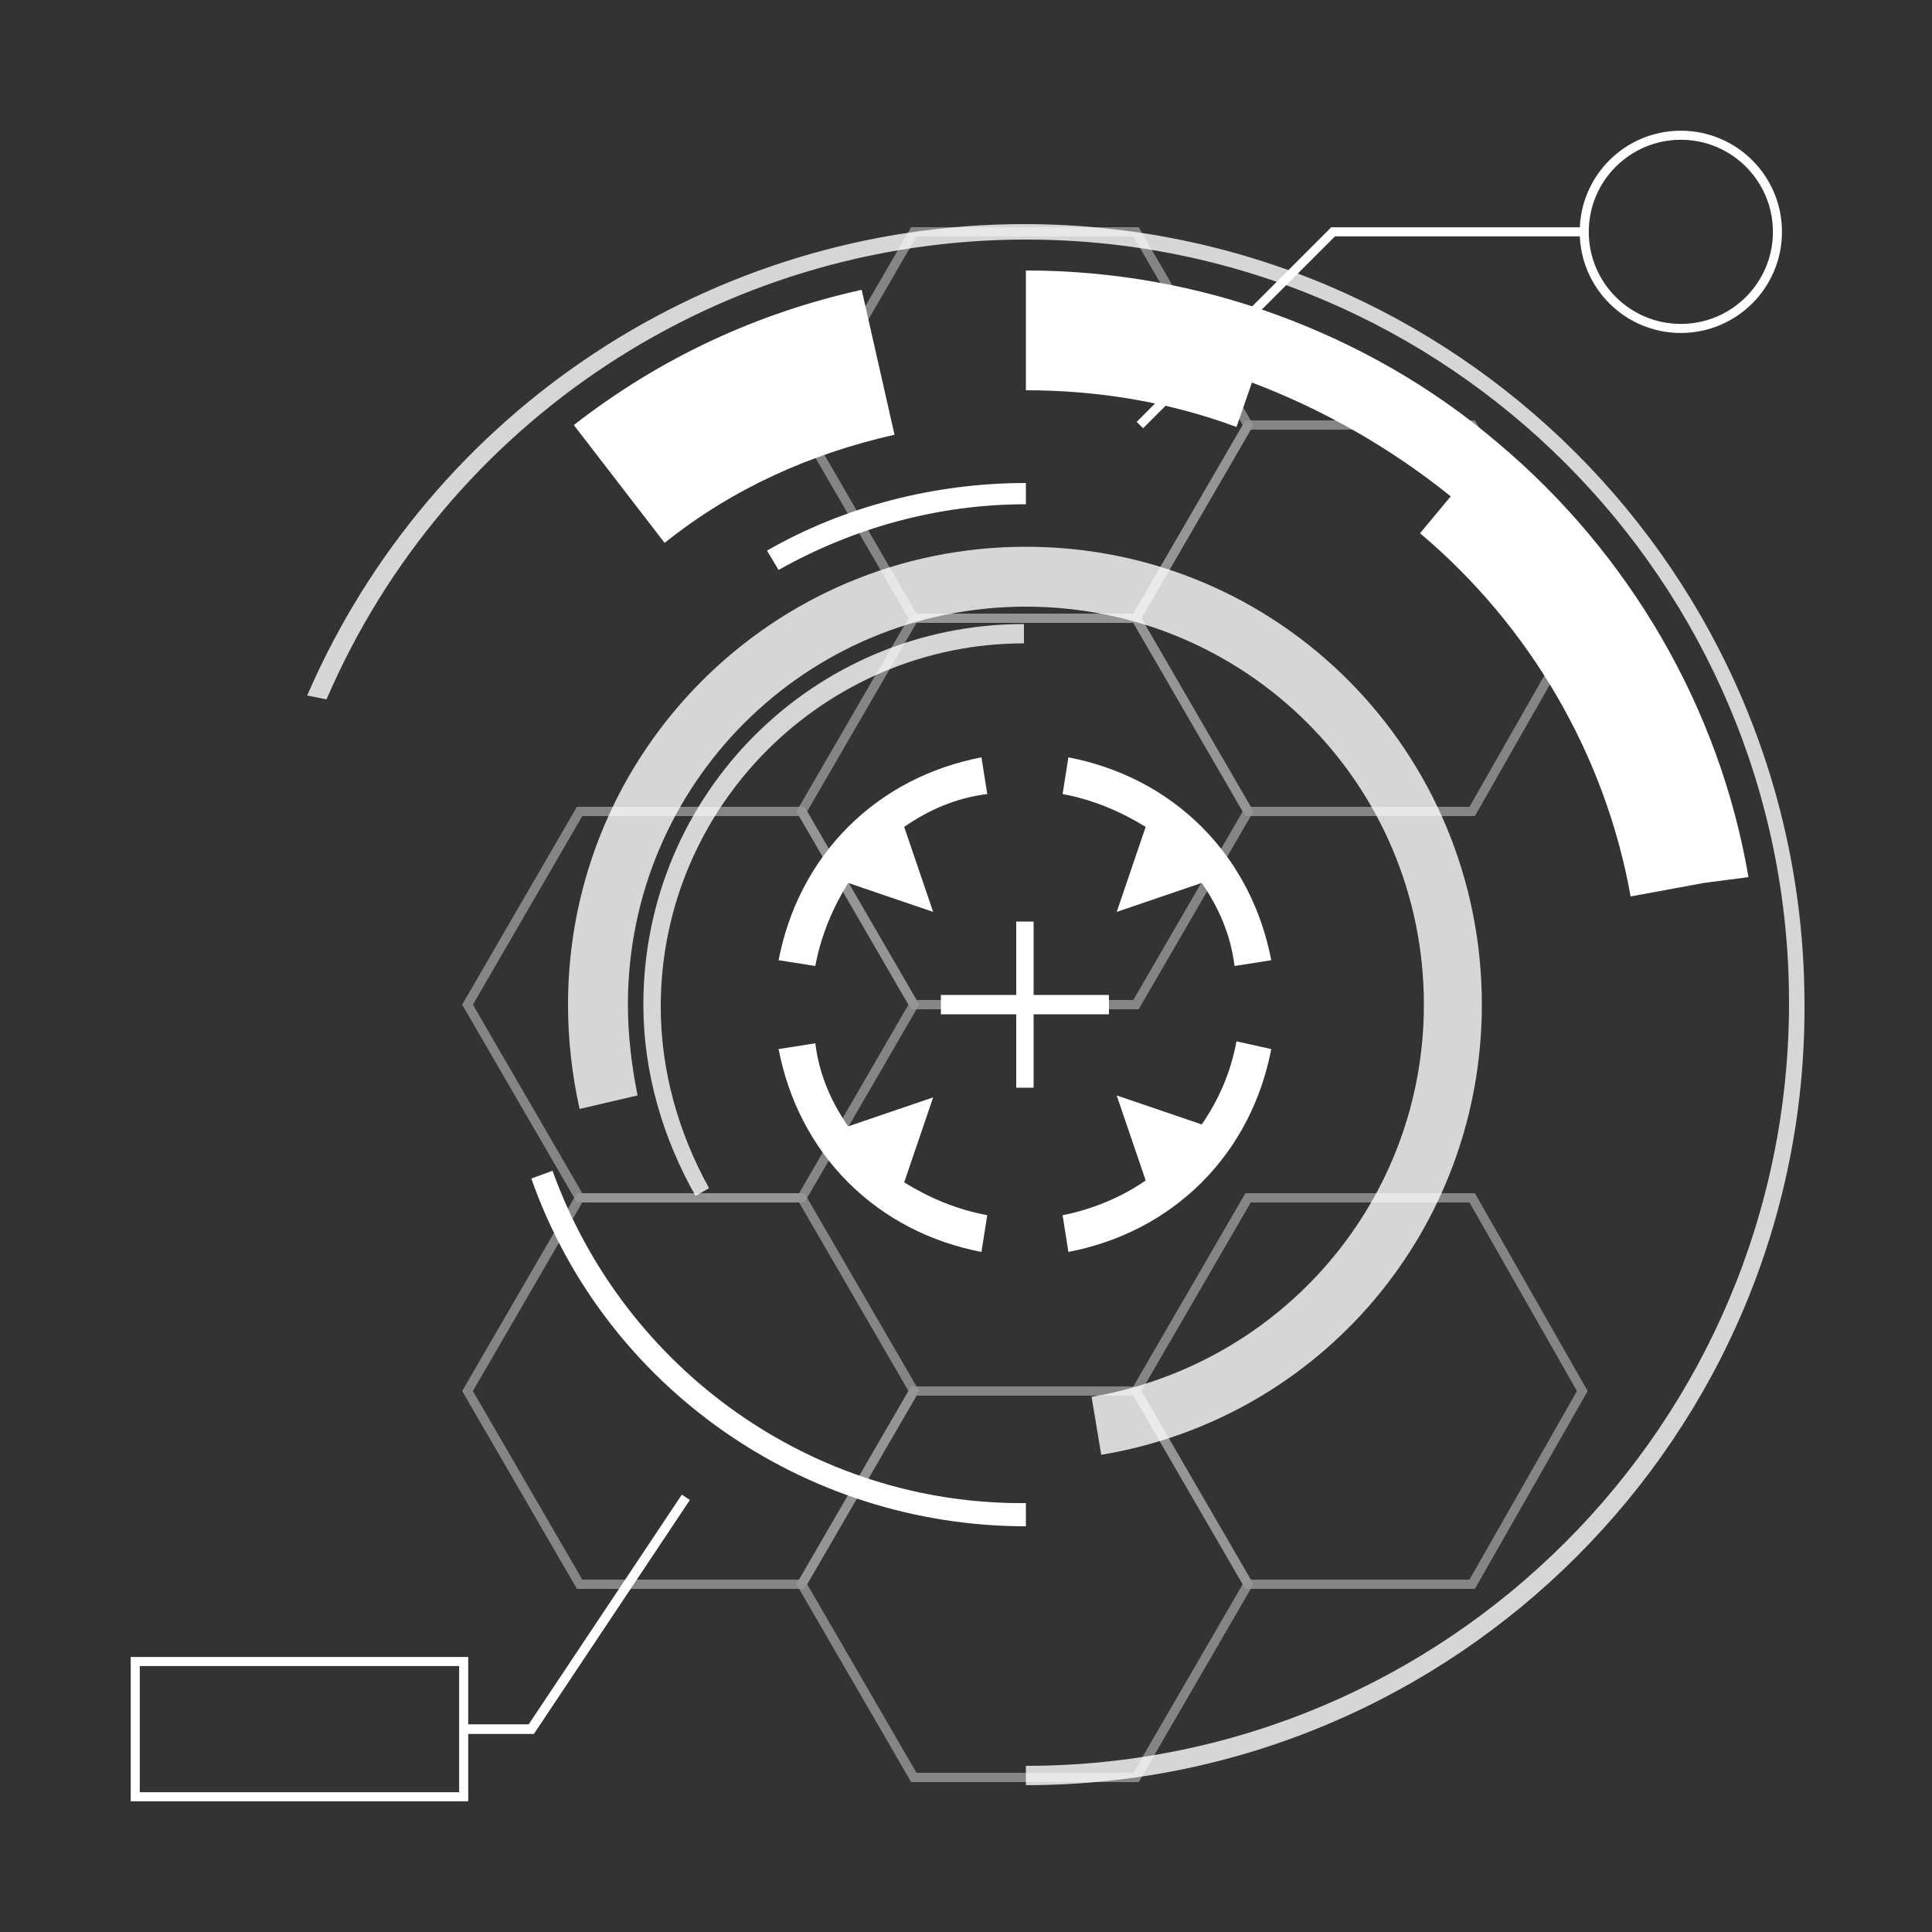 <svg xmlns="http://www.w3.org/2000/svg" xmlns:xlink="http://www.w3.org/1999/xlink" style="margin:auto;background:transparent;display:block;" width="200px" height="200px" viewBox="0 0 100 100" preserveAspectRatio="xMidYMid">
	<rect x="0" y="0" width="100" height="100" fill="#333333" stroke="none"/>
	<style type="text/css">
		.ldio-zn4hl2v08n-st0{opacity:0.8;fill:none;stroke-width:0.481;stroke-miterlimit:10;}
		.ldio-zn4hl2v08n-st2{opacity:0.8;}
		.ldio-zn4hl2v08n-st3{fill:none;stroke-width:0.5;stroke-miterlimit:10;}
		.ldio-zn4hl2v08n-st4{fill:none;stroke-width:0.469;stroke-miterlimit:10;}
	</style>
	<g style="opacity:0.5">
		<polygon stroke="#ffffff" class="ldio-zn4hl2v08n-st0" points="41.5 62 30 62 24.2 72 30 82 41.5 82 47.3 72">
		</polygon>
		<polygon stroke="#ffffff" class="ldio-zn4hl2v08n-st0" points="58.8 72 47.3 72 41.5 82 47.3 92 58.8 92 64.6 82">
		</polygon>
		<polygon stroke="#ffffff" class="ldio-zn4hl2v08n-st0" points="76.2 62 64.6 62 58.8 72 64.6 82 76.2 82 81.9 72">
		</polygon>
		<polygon stroke="#ffffff" class="ldio-zn4hl2v08n-st0" points="41.5 42 30 42 24.2 52 30 62 41.5 62 47.3 52">
		</polygon>
		<polygon stroke="#ffffff" class="ldio-zn4hl2v08n-st0" points="58.8 12 47.3 12 41.5 22 47.3 32 58.8 32 64.6 22">
		</polygon>
		<polygon stroke="#ffffff" class="ldio-zn4hl2v08n-st0" points="58.8 32 47.3 32 41.5 42 47.3 52 58.8 52 64.6 42">
		</polygon>
		<polygon stroke="#ffffff" class="ldio-zn4hl2v08n-st0" points="76.2 22 64.6 22 58.8 32 64.6 42 76.2 42 81.9 32">
		</polygon>
	</g>
	<g>
		<path fill="#ffffff" d="M48.3 56.8l-4.4 1.5c-0.9-1.3-1.5-2.7-1.7-4.3l-1.9 0.3c0.5 2.6 1.7 5 3.6 6.9c1.9 1.9 4.3 3.1 6.9 3.6 l0.3-1.9c-1.6-0.3-3-0.9-4.3-1.7L48.3 56.8z">
		</path>
		<path fill="#ffffff" d="M57.8 47.2l4.4-1.5c0.9 1.3 1.5 2.7 1.7 4.3l1.9-0.3c-0.5-2.6-1.7-5-3.6-6.9c-1.9-1.9-4.3-3.1-6.9-3.6L55 41.1 c1.6 0.3 3 0.9 4.3 1.7L57.8 47.2z">
		</path>
		<path fill="#ffffff" d="M62.2 58.2l-4.4-1.5l1.5 4.4C58 62 56.5 62.6 55 62.9l0.3 1.9c2.6-0.5 5-1.7 6.9-3.6c1.9-1.9 3.1-4.3 3.6-6.9 L64 53.9C63.7 55.5 63.1 56.9 62.2 58.2z">
		</path>
		<path fill="#ffffff" d="M43.9 42.8c-1.9 1.9-3.1 4.3-3.6 6.9l1.9 0.3c0.3-1.6 0.9-3 1.7-4.3l4.4 1.5l-1.5-4.4c1.3-0.9 2.7-1.5 4.3-1.7 l-0.3-1.9C48.2 39.7 45.8 40.9 43.9 42.8z">
		</path>
		<animateTransform attributeName="transform" type="rotate" repeatCount="indefinite" dur="2.5s" keyTimes="0;1" values="0 53.064 52;360 53.064 52">
		</animateTransform>
	</g>
	<g class="ldio-zn4hl2v08n-st2">
		<path fill="#ffffff" d="M36 61.9c-1.7-3-2.7-6.4-2.7-9.9c0-10.9 8.8-19.7 19.7-19.7v1c-10.3 0-18.8 8.4-18.8 18.8 c0 3.3 0.9 6.5 2.5 9.4L36 61.9z">
		</path>
		<animateTransform attributeName="transform" type="rotate" repeatCount="indefinite" dur="1.25s" keyTimes="0;1" values="360 53.064 52;0 53.064 52">
		</animateTransform>
	</g>
	<g class="ldio-zn4hl2v08n-st2">
		<path fill="#ffffff" d="M57 75.3l-0.5-3c9.9-1.7 17.2-10.2 17.2-20.3c0-11.4-9.2-20.6-20.6-20.6S32.5 40.6 32.5 52 c0 1.6 0.2 3.2 0.5 4.7l-3 0.7c-0.4-1.8-0.6-3.6-0.6-5.4c0-13.1 10.6-23.7 23.7-23.7S76.7 38.9 76.7 52 C76.7 63.6 68.4 73.4 57 75.3z">
		</path>
		<animateTransform attributeName="transform" type="rotate" repeatCount="indefinite" dur="0.833s" keyTimes="0;1" values="0 53.064 52;360 53.064 52">
		</animateTransform>
	</g>
	<g>
		<path fill="#ffffff" d="M90.5 45.4c-1.5-8.8-6.2-16.8-13-22.5l0 0c-3.4-2.9-7.3-5.1-11.4-6.6s-8.5-2.3-13-2.3v2.4v1.4v2.4 c3.7 0 7.4 0.6 10.9 1.9l0.8-2.3c0 0 0 0 0 0c3.7 1.4 7.2 3.4 10.3 5.9l1.2-1.5L75 25.8c0 0 0 0 0 0l-1.5 1.8 c5.7 4.8 9.6 11.5 10.9 18.8l3.8-0.7c0 0 0 0 0 0L90.5 45.4z">
		</path>
		<path fill="#ffffff" d="M29.7 22l4.7 6.1c3.5-2.8 7.5-4.6 11.9-5.6l-1.7-7.5C39.2 16.2 34.2 18.5 29.7 22z">
		</path>
		<animateTransform attributeName="transform" type="rotate" repeatCount="indefinite" dur="1.25s" keyTimes="0;1" values="360 53.064 52;0 53.064 52">
		</animateTransform>
	</g>
	<g class="ldio-zn4hl2v08n-st2">
		<path fill="#ffffff" d="M53.1 92.4v-1c21.8 0 39.5-17.7 39.5-39.5c0-21.8-17.7-39.5-39.5-39.5c-15.8 0-30 9.4-36.2 23.8L15.9 36 c6.4-14.8 21-24.4 37.1-24.4c22.3 0 40.4 18.1 40.4 40.4C93.5 74.3 75.3 92.4 53.1 92.4z">
		</path>
		<animateTransform attributeName="transform" type="rotate" repeatCount="indefinite" dur="0.833s" keyTimes="0;1" values="0 53.064 52;360 53.064 52">
		</animateTransform>
	</g>
	<polygon fill="#ffffff" points="57.4 51.5 53.5 51.5 53.5 47.7 52.6 47.7 52.6 51.5 48.7 51.5 48.7 52.5 52.6 52.5 52.6 56.3 53.5 56.3 53.5 52.5 57.4 52.5 ">
		<animate attributeName="opacity" repeatCount="indefinite" dur="0.833s" keyTimes="0;0.4;0.5;0.9;1" values="0;0;1;1;0">
		</animate>
	</polygon>
	<g>
		<path fill="#ffffff" d="M39.7 28.5l0.6 1c3.9-2.2 8.3-3.4 12.8-3.4V25C48.4 25 43.7 26.2 39.7 28.5z">
		</path>
		<path fill="#ffffff" d="M28.6 60.6l-1.1 0.4C31.3 71.8 41.6 79 53.1 79v-1.2C42.1 77.9 32.3 70.9 28.6 60.6z">
		</path>
		<animateTransform attributeName="transform" type="rotate" repeatCount="indefinite" dur="2.5s" keyTimes="0;1" values="360 53.064 52;0 53.064 52">
		</animateTransform>
	</g>
	<g>
		<polyline stroke="#ffffff" class="ldio-zn4hl2v08n-st3" points="35.5 77.5 27.5 89.5 24 89.5">
		</polyline>
		<rect stroke="#ffffff" x="7" y="86" class="ldio-zn4hl2v08n-st4" width="17" height="7">
		</rect>
	</g>
	<g>
		<polyline stroke="#ffffff" class="ldio-zn4hl2v08n-st4" points="59 22 69 12 82 12">
		</polyline>
		<circle stroke="#ffffff" class="ldio-zn4hl2v08n-st4" cx="87" cy="12" r="5">
		</circle>
	</g>
</svg>
